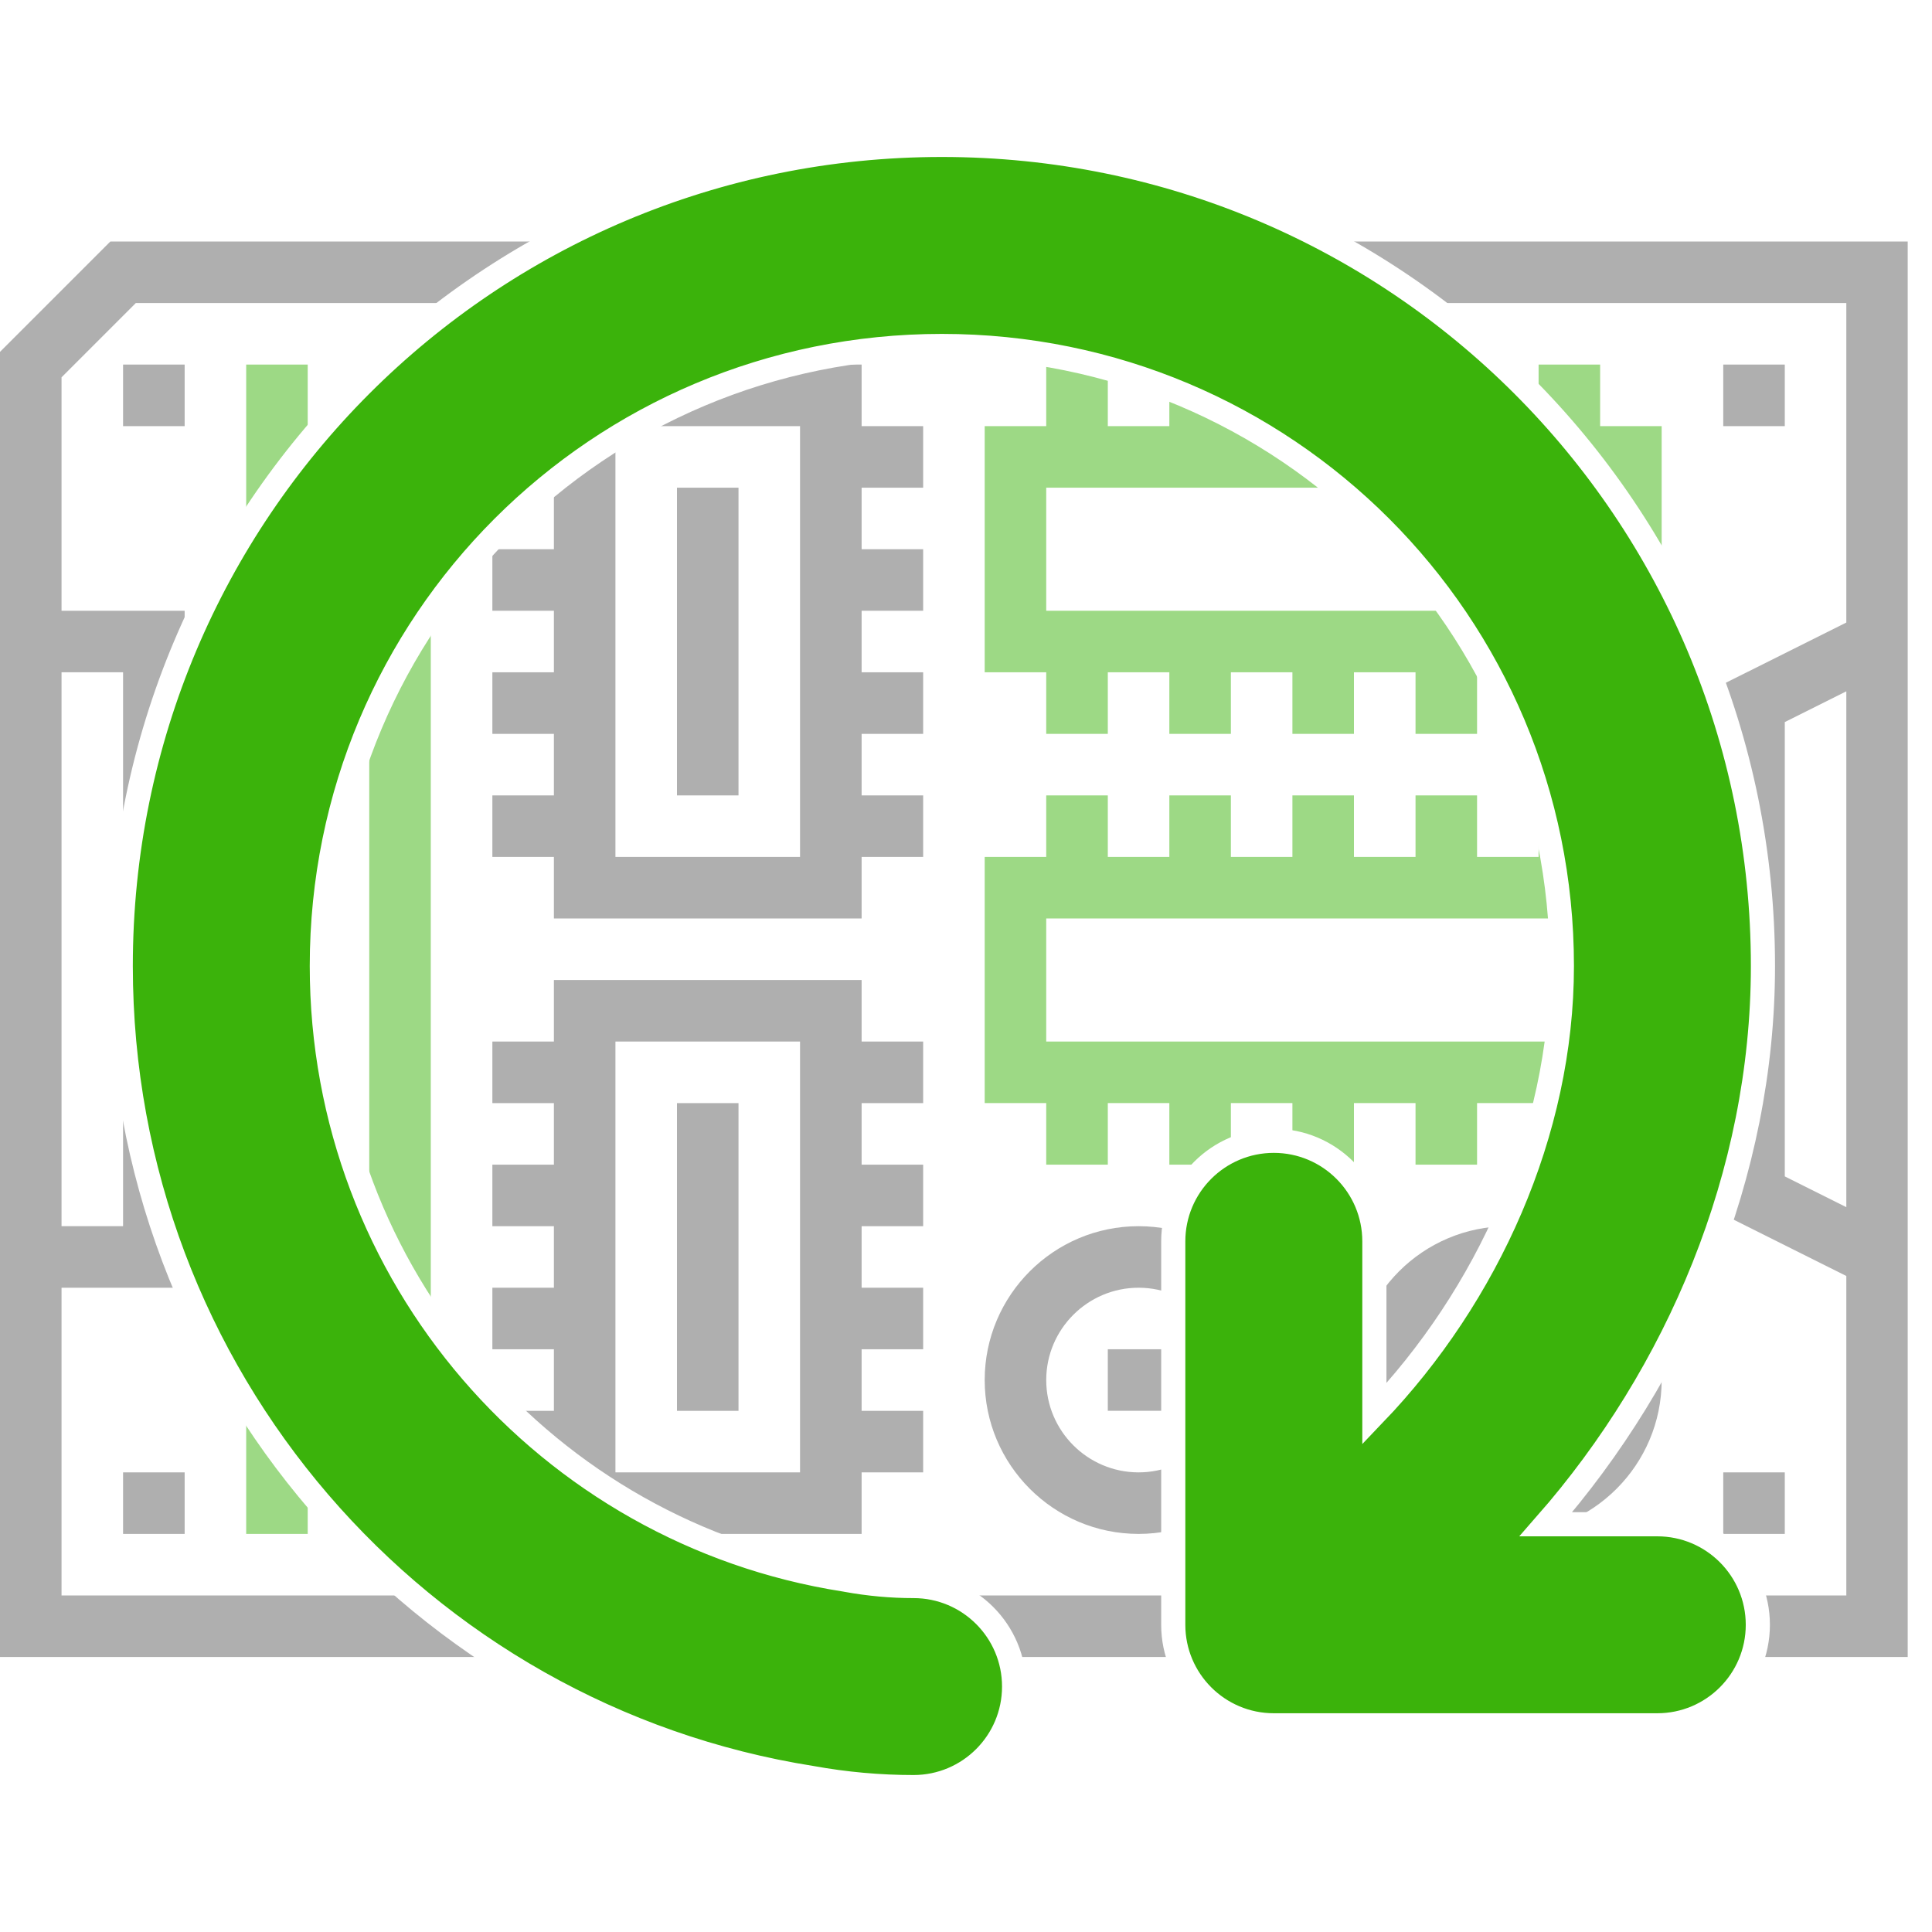 <svg width="40" height="40" viewBox="0 0 40 40" fill="none" xmlns="http://www.w3.org/2000/svg">
<g clip-path="url(#clip0)">
<g opacity="0.5">
<path d="M2.285 5L0 7.285V34.306H39.5V5H2.285ZM1.274 13.919H2.548V25.387H1.274V13.919ZM1.274 33.032V26.661H3.823V12.645H1.274V7.812L2.812 6.274H38.226V12.889L35.677 14.163V25.144L38.226 26.418V33.032H1.274ZM38.226 14.313V24.993L36.952 24.356V14.95L38.226 14.313Z" fill="#5F5F5F"/>
<path d="M3.823 7.548H2.548V8.823H3.823V7.548Z" fill="#5F5F5F"/>
<path d="M36.952 7.548H35.678V8.823H36.952V7.548Z" fill="#5F5F5F"/>
<path d="M3.823 30.484H2.548V31.758H3.823V30.484Z" fill="#5F5F5F"/>
<path d="M36.952 30.484H35.678V31.758H36.952V30.484Z" fill="#5F5F5F"/>
<path d="M6.371 7.548H5.097V31.758H6.371V7.548Z" fill="#3BB30B"/>
<path d="M8.919 7.548H7.645V31.758H8.919V7.548Z" fill="#3BB30B"/>
<path d="M17.839 7.548H11.468V8.823H10.194V10.097H11.468V11.371H10.194V12.645H11.468V13.919H10.194V15.194H11.468V16.468H10.194V17.742H11.468V19.016H17.839V17.742H19.113V16.468H17.839V15.194H19.113V13.919H17.839V12.645H19.113V11.371H17.839V10.097H19.113V8.823H17.839V7.548ZM16.564 17.742H12.742V8.823H16.564V17.742Z" fill="#5F5F5F"/>
<path d="M15.29 10.097H14.016V16.468H15.29V10.097Z" fill="#5F5F5F"/>
<path d="M17.839 20.29H11.468V21.564H10.194V22.839H11.468V24.113H10.194V25.387H11.468V26.661H10.194V27.935H11.468V29.21H10.194V30.484H11.468V31.758H17.839V30.484H19.113V29.21H17.839V27.935H19.113V26.661H17.839V25.387H19.113V24.113H17.839V22.839H19.113V21.564H17.839V20.29ZM16.564 30.484H12.742V21.564H16.564V30.484Z" fill="#5F5F5F"/>
<path d="M15.29 22.839H14.016V29.21H15.29V22.839Z" fill="#5F5F5F"/>
<path d="M33.129 7.548H31.855V8.823H30.581V7.548H29.307V8.823H28.032V7.548H26.758V8.823H25.484V7.548H24.21V8.823H22.936V7.548H21.661V8.823H20.387V13.919H21.661V15.194H22.936V13.919H24.21V15.194H25.484V13.919H26.758V15.194H28.032V13.919H29.307V15.194H30.581V13.919H31.855V15.194H33.129V13.919H34.403V8.823H33.129V7.548ZM33.129 12.645H21.661V10.097H33.129V12.645Z" fill="#3BB30B"/>
<path d="M33.129 16.468H31.855V17.742H30.581V16.468H29.307V17.742H28.032V16.468H26.758V17.742H25.484V16.468H24.21V17.742H22.936V16.468H21.661V17.742H20.387V22.838H21.661V24.113H22.936V22.838H24.21V24.113H25.484V22.838H26.758V24.113H28.032V22.838H29.307V24.113H30.581V22.838H31.855V24.113H33.129V22.838H34.403V17.742H33.129V16.468ZM33.129 21.564H21.661V19.016H33.129V21.564Z" fill="#3BB30B"/>
<path d="M23.573 25.387C21.816 25.387 20.387 26.816 20.387 28.572C20.387 30.329 21.816 31.758 23.573 31.758C25.329 31.758 26.758 30.329 26.758 28.572C26.758 26.816 25.329 25.387 23.573 25.387ZM23.573 30.484C22.519 30.484 21.661 29.626 21.661 28.572C21.661 27.519 22.519 26.661 23.573 26.661C24.626 26.661 25.484 27.519 25.484 28.572C25.484 29.626 24.626 30.484 23.573 30.484Z" fill="#5F5F5F"/>
<path d="M24.21 27.935H22.936V29.209H24.21V27.935Z" fill="#5F5F5F"/>
<path d="M31.218 25.387C29.461 25.387 28.032 26.816 28.032 28.572C28.032 30.329 29.461 31.758 31.218 31.758C32.974 31.758 34.403 30.329 34.403 28.572C34.403 26.816 32.974 25.387 31.218 25.387ZM31.218 30.484C30.164 30.484 29.306 29.626 29.306 28.572C29.306 27.519 30.164 26.661 31.218 26.661C32.272 26.661 33.129 27.519 33.129 28.572C33.129 29.626 32.272 30.484 31.218 30.484Z" fill="#5F5F5F"/>
<path d="M31.855 27.935H30.581V29.209H31.855V27.935Z" fill="#5F5F5F"/>
</g>
<g filter="url(#filter0_d)">
<path fill-rule="evenodd" clip-rule="evenodd" d="M2.5 20C2.5 10.592 10.092 3 19.5 3C28.908 3 36.5 10.592 36.5 20C36.5 24.312 34.735 28.445 32.006 31.558H34.312C35.462 31.558 36.394 32.49 36.394 33.64C36.394 34.789 35.462 35.721 34.312 35.721H26.373C25.224 35.721 24.291 34.789 24.291 33.64V25.701C24.291 24.551 25.224 23.619 26.373 23.619C27.523 23.619 28.455 24.551 28.455 25.701V29.275C30.799 26.828 32.337 23.441 32.337 20C32.337 12.891 26.609 7.163 19.5 7.163C12.391 7.163 6.663 12.891 6.663 20C6.663 26.424 11.342 31.74 17.478 32.702L17.503 32.706L17.528 32.711C17.993 32.795 18.455 32.837 18.914 32.837C20.064 32.837 20.996 33.769 20.996 34.918C20.996 36.068 20.064 37 18.914 37C18.209 37 17.507 36.937 16.809 36.811C8.678 35.525 2.5 28.485 2.5 20Z" fill="#3BB30B"/>
<path fill-rule="evenodd" clip-rule="evenodd" d="M2.5 20C2.5 10.592 10.092 3 19.5 3C28.908 3 36.5 10.592 36.5 20C36.5 24.312 34.735 28.445 32.006 31.558H34.312C35.462 31.558 36.394 32.49 36.394 33.64C36.394 34.789 35.462 35.721 34.312 35.721H26.373C25.224 35.721 24.291 34.789 24.291 33.64V25.701C24.291 24.551 25.224 23.619 26.373 23.619C27.523 23.619 28.455 24.551 28.455 25.701V29.275C30.799 26.828 32.337 23.441 32.337 20C32.337 12.891 26.609 7.163 19.5 7.163C12.391 7.163 6.663 12.891 6.663 20C6.663 26.424 11.342 31.74 17.478 32.702L17.503 32.706L17.528 32.711C17.993 32.795 18.455 32.837 18.914 32.837C20.064 32.837 20.996 33.769 20.996 34.918C20.996 36.068 20.064 37 18.914 37C18.209 37 17.507 36.937 16.809 36.811C8.678 35.525 2.5 28.485 2.5 20Z" stroke="white" stroke-width="0.5" stroke-miterlimit="10" stroke-linecap="round"/>
</g>
</g>
<defs>
<filter id="filter0_d" x="-1.75" y="-1.25" width="42.5" height="42.5" filterUnits="userSpaceOnUse" color-interpolation-filters="sRGB">
<feFlood flood-opacity="0" result="BackgroundImageFix"/>
<feColorMatrix in="SourceAlpha" type="matrix" values="0 0 0 0 0 0 0 0 0 0 0 0 0 0 0 0 0 0 127 0"/>
<feOffset/>
<feGaussianBlur stdDeviation="2"/>
<feColorMatrix type="matrix" values="0 0 0 0 0 0 0 0 0 0 0 0 0 0 0 0 0 0 0.25 0"/>
<feBlend mode="normal" in2="BackgroundImageFix" result="effect1_dropShadow"/>
<feBlend mode="normal" in="SourceGraphic" in2="effect1_dropShadow" result="shape"/>
</filter>
<clipPath id="clip0">
<rect width="39.5" height="39.5" fill="white"/>
</clipPath>
</defs>
</svg>
